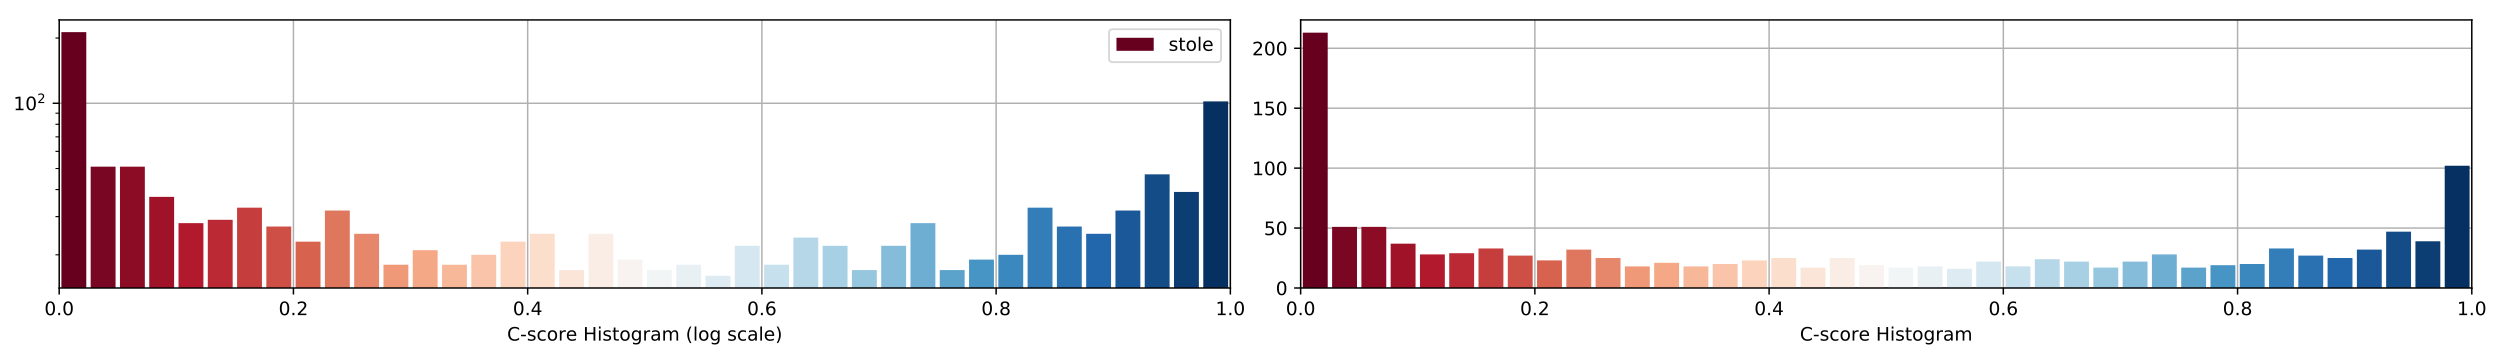 <?xml version="1.0" encoding="utf-8" standalone="no"?>
<!DOCTYPE svg PUBLIC "-//W3C//DTD SVG 1.1//EN"
  "http://www.w3.org/Graphics/SVG/1.1/DTD/svg11.dtd">
<!-- Created with matplotlib (https://matplotlib.org/) -->
<svg height="192.256pt" version="1.1" viewBox="0 0 1342.952 192.256" width="1342.952pt" xmlns="http://www.w3.org/2000/svg" xmlns:xlink="http://www.w3.org/1999/xlink">
 <defs>
  <style type="text/css">
*{stroke-linecap:butt;stroke-linejoin:round;}
  </style>
 </defs>
 <g id="figure_1">
  <g id="patch_1">
   <path d="M 0 192.256 
L 1342.952 192.256 
L 1342.952 0 
L 0 0 
z
" style="fill:#ffffff;"/>
  </g>
  <g id="axes_1">
   <g id="patch_2">
    <path d="M 31.8 154.7 
L 660.926 154.7 
L 660.926 10.7 
L 31.8 10.7 
z
" style="fill:#ffffff;"/>
   </g>
   <g id="matplotlib.axis_1">
    <g id="xtick_1">
     <g id="line2d_1">
      <path clip-path="url(#pb01a24daec)" d="M 31.8 154.7 
L 31.8 10.7 
" style="fill:none;stroke:#b0b0b0;stroke-linecap:square;stroke-width:0.8;"/>
     </g>
     <g id="line2d_2">
      <defs>
       <path d="M 0 0 
L 0 3.5 
" id="m6ee71594c4" style="stroke:#000000;stroke-width:0.8;"/>
      </defs>
      <g>
       <use style="stroke:#000000;stroke-width:0.8;" x="31.8" xlink:href="#m6ee71594c4" y="154.7"/>
      </g>
     </g>
     <g id="text_1">
      <!-- 0.0 -->
      <defs>
       <path d="M 31.781 66.406 
Q 24.172 66.406 20.328 58.906 
Q 16.5 51.422 16.5 36.375 
Q 16.5 21.391 20.328 13.891 
Q 24.172 6.391 31.781 6.391 
Q 39.453 6.391 43.281 13.891 
Q 47.125 21.391 47.125 36.375 
Q 47.125 51.422 43.281 58.906 
Q 39.453 66.406 31.781 66.406 
z
M 31.781 74.219 
Q 44.047 74.219 50.516 64.516 
Q 56.984 54.828 56.984 36.375 
Q 56.984 17.969 50.516 8.266 
Q 44.047 -1.422 31.781 -1.422 
Q 19.531 -1.422 13.062 8.266 
Q 6.594 17.969 6.594 36.375 
Q 6.594 54.828 13.062 64.516 
Q 19.531 74.219 31.781 74.219 
z
" id="DejaVuSans-48"/>
       <path d="M 10.688 12.406 
L 21 12.406 
L 21 0 
L 10.688 0 
z
" id="DejaVuSans-46"/>
      </defs>
      <g transform="translate(23.848 169.298)scale(0.1 -0.1)">
       <use xlink:href="#DejaVuSans-48"/>
       <use x="63.623" xlink:href="#DejaVuSans-46"/>
       <use x="95.41" xlink:href="#DejaVuSans-48"/>
      </g>
     </g>
    </g>
    <g id="xtick_2">
     <g id="line2d_3">
      <path clip-path="url(#pb01a24daec)" d="M 157.625 154.7 
L 157.625 10.7 
" style="fill:none;stroke:#b0b0b0;stroke-linecap:square;stroke-width:0.8;"/>
     </g>
     <g id="line2d_4">
      <g>
       <use style="stroke:#000000;stroke-width:0.8;" x="157.625" xlink:href="#m6ee71594c4" y="154.7"/>
      </g>
     </g>
     <g id="text_2">
      <!-- 0.2 -->
      <defs>
       <path d="M 19.188 8.297 
L 53.609 8.297 
L 53.609 0 
L 7.328 0 
L 7.328 8.297 
Q 12.938 14.109 22.625 23.891 
Q 32.328 33.688 34.812 36.531 
Q 39.547 41.844 41.422 45.531 
Q 43.312 49.219 43.312 52.781 
Q 43.312 58.594 39.234 62.25 
Q 35.156 65.922 28.609 65.922 
Q 23.969 65.922 18.812 64.312 
Q 13.672 62.703 7.812 59.422 
L 7.812 69.391 
Q 13.766 71.781 18.938 73 
Q 24.125 74.219 28.422 74.219 
Q 39.75 74.219 46.484 68.547 
Q 53.219 62.891 53.219 53.422 
Q 53.219 48.922 51.531 44.891 
Q 49.859 40.875 45.406 35.406 
Q 44.188 33.984 37.641 27.219 
Q 31.109 20.453 19.188 8.297 
z
" id="DejaVuSans-50"/>
      </defs>
      <g transform="translate(149.674 169.298)scale(0.1 -0.1)">
       <use xlink:href="#DejaVuSans-48"/>
       <use x="63.623" xlink:href="#DejaVuSans-46"/>
       <use x="95.41" xlink:href="#DejaVuSans-50"/>
      </g>
     </g>
    </g>
    <g id="xtick_3">
     <g id="line2d_5">
      <path clip-path="url(#pb01a24daec)" d="M 283.45 154.7 
L 283.45 10.7 
" style="fill:none;stroke:#b0b0b0;stroke-linecap:square;stroke-width:0.8;"/>
     </g>
     <g id="line2d_6">
      <g>
       <use style="stroke:#000000;stroke-width:0.8;" x="283.45" xlink:href="#m6ee71594c4" y="154.7"/>
      </g>
     </g>
     <g id="text_3">
      <!-- 0.4 -->
      <defs>
       <path d="M 37.797 64.312 
L 12.891 25.391 
L 37.797 25.391 
z
M 35.203 72.906 
L 47.609 72.906 
L 47.609 25.391 
L 58.016 25.391 
L 58.016 17.188 
L 47.609 17.188 
L 47.609 0 
L 37.797 0 
L 37.797 17.188 
L 4.891 17.188 
L 4.891 26.703 
z
" id="DejaVuSans-52"/>
      </defs>
      <g transform="translate(275.499 169.298)scale(0.1 -0.1)">
       <use xlink:href="#DejaVuSans-48"/>
       <use x="63.623" xlink:href="#DejaVuSans-46"/>
       <use x="95.41" xlink:href="#DejaVuSans-52"/>
      </g>
     </g>
    </g>
    <g id="xtick_4">
     <g id="line2d_7">
      <path clip-path="url(#pb01a24daec)" d="M 409.276 154.7 
L 409.276 10.7 
" style="fill:none;stroke:#b0b0b0;stroke-linecap:square;stroke-width:0.8;"/>
     </g>
     <g id="line2d_8">
      <g>
       <use style="stroke:#000000;stroke-width:0.8;" x="409.276" xlink:href="#m6ee71594c4" y="154.7"/>
      </g>
     </g>
     <g id="text_4">
      <!-- 0.6 -->
      <defs>
       <path d="M 33.016 40.375 
Q 26.375 40.375 22.484 35.828 
Q 18.609 31.297 18.609 23.391 
Q 18.609 15.531 22.484 10.953 
Q 26.375 6.391 33.016 6.391 
Q 39.656 6.391 43.531 10.953 
Q 47.406 15.531 47.406 23.391 
Q 47.406 31.297 43.531 35.828 
Q 39.656 40.375 33.016 40.375 
z
M 52.594 71.297 
L 52.594 62.312 
Q 48.875 64.062 45.094 64.984 
Q 41.312 65.922 37.594 65.922 
Q 27.828 65.922 22.672 59.328 
Q 17.531 52.734 16.797 39.406 
Q 19.672 43.656 24.016 45.922 
Q 28.375 48.188 33.594 48.188 
Q 44.578 48.188 50.953 41.516 
Q 57.328 34.859 57.328 23.391 
Q 57.328 12.156 50.688 5.359 
Q 44.047 -1.422 33.016 -1.422 
Q 20.359 -1.422 13.672 8.266 
Q 6.984 17.969 6.984 36.375 
Q 6.984 53.656 15.188 63.938 
Q 23.391 74.219 37.203 74.219 
Q 40.922 74.219 44.703 73.484 
Q 48.484 72.75 52.594 71.297 
z
" id="DejaVuSans-54"/>
      </defs>
      <g transform="translate(401.324 169.298)scale(0.1 -0.1)">
       <use xlink:href="#DejaVuSans-48"/>
       <use x="63.623" xlink:href="#DejaVuSans-46"/>
       <use x="95.41" xlink:href="#DejaVuSans-54"/>
      </g>
     </g>
    </g>
    <g id="xtick_5">
     <g id="line2d_9">
      <path clip-path="url(#pb01a24daec)" d="M 535.101 154.7 
L 535.101 10.7 
" style="fill:none;stroke:#b0b0b0;stroke-linecap:square;stroke-width:0.8;"/>
     </g>
     <g id="line2d_10">
      <g>
       <use style="stroke:#000000;stroke-width:0.8;" x="535.101" xlink:href="#m6ee71594c4" y="154.7"/>
      </g>
     </g>
     <g id="text_5">
      <!-- 0.8 -->
      <defs>
       <path d="M 31.781 34.625 
Q 24.75 34.625 20.719 30.859 
Q 16.703 27.094 16.703 20.516 
Q 16.703 13.922 20.719 10.156 
Q 24.75 6.391 31.781 6.391 
Q 38.812 6.391 42.859 10.172 
Q 46.922 13.969 46.922 20.516 
Q 46.922 27.094 42.891 30.859 
Q 38.875 34.625 31.781 34.625 
z
M 21.922 38.812 
Q 15.578 40.375 12.031 44.719 
Q 8.5 49.078 8.5 55.328 
Q 8.5 64.062 14.719 69.141 
Q 20.953 74.219 31.781 74.219 
Q 42.672 74.219 48.875 69.141 
Q 55.078 64.062 55.078 55.328 
Q 55.078 49.078 51.531 44.719 
Q 48 40.375 41.703 38.812 
Q 48.828 37.156 52.797 32.312 
Q 56.781 27.484 56.781 20.516 
Q 56.781 9.906 50.312 4.234 
Q 43.844 -1.422 31.781 -1.422 
Q 19.734 -1.422 13.25 4.234 
Q 6.781 9.906 6.781 20.516 
Q 6.781 27.484 10.781 32.312 
Q 14.797 37.156 21.922 38.812 
z
M 18.312 54.391 
Q 18.312 48.734 21.844 45.562 
Q 25.391 42.391 31.781 42.391 
Q 38.141 42.391 41.719 45.562 
Q 45.312 48.734 45.312 54.391 
Q 45.312 60.062 41.719 63.234 
Q 38.141 66.406 31.781 66.406 
Q 25.391 66.406 21.844 63.234 
Q 18.312 60.062 18.312 54.391 
z
" id="DejaVuSans-56"/>
      </defs>
      <g transform="translate(527.149 169.298)scale(0.1 -0.1)">
       <use xlink:href="#DejaVuSans-48"/>
       <use x="63.623" xlink:href="#DejaVuSans-46"/>
       <use x="95.41" xlink:href="#DejaVuSans-56"/>
      </g>
     </g>
    </g>
    <g id="xtick_6">
     <g id="line2d_11">
      <path clip-path="url(#pb01a24daec)" d="M 660.926 154.7 
L 660.926 10.7 
" style="fill:none;stroke:#b0b0b0;stroke-linecap:square;stroke-width:0.8;"/>
     </g>
     <g id="line2d_12">
      <g>
       <use style="stroke:#000000;stroke-width:0.8;" x="660.926" xlink:href="#m6ee71594c4" y="154.7"/>
      </g>
     </g>
     <g id="text_6">
      <!-- 1.0 -->
      <defs>
       <path d="M 12.406 8.297 
L 28.516 8.297 
L 28.516 63.922 
L 10.984 60.406 
L 10.984 69.391 
L 28.422 72.906 
L 38.281 72.906 
L 38.281 8.297 
L 54.391 8.297 
L 54.391 0 
L 12.406 0 
z
" id="DejaVuSans-49"/>
      </defs>
      <g transform="translate(652.975 169.298)scale(0.1 -0.1)">
       <use xlink:href="#DejaVuSans-49"/>
       <use x="63.623" xlink:href="#DejaVuSans-46"/>
       <use x="95.41" xlink:href="#DejaVuSans-48"/>
      </g>
     </g>
    </g>
    <g id="text_7">
     <!-- C-score Histogram (log scale) -->
     <defs>
      <path d="M 64.406 67.281 
L 64.406 56.891 
Q 59.422 61.531 53.781 63.812 
Q 48.141 66.109 41.797 66.109 
Q 29.297 66.109 22.656 58.469 
Q 16.016 50.828 16.016 36.375 
Q 16.016 21.969 22.656 14.328 
Q 29.297 6.688 41.797 6.688 
Q 48.141 6.688 53.781 8.984 
Q 59.422 11.281 64.406 15.922 
L 64.406 5.609 
Q 59.234 2.094 53.438 0.328 
Q 47.656 -1.422 41.219 -1.422 
Q 24.656 -1.422 15.125 8.703 
Q 5.609 18.844 5.609 36.375 
Q 5.609 53.953 15.125 64.078 
Q 24.656 74.219 41.219 74.219 
Q 47.75 74.219 53.531 72.484 
Q 59.328 70.75 64.406 67.281 
z
" id="DejaVuSans-67"/>
      <path d="M 4.891 31.391 
L 31.203 31.391 
L 31.203 23.391 
L 4.891 23.391 
z
" id="DejaVuSans-45"/>
      <path d="M 44.281 53.078 
L 44.281 44.578 
Q 40.484 46.531 36.375 47.5 
Q 32.281 48.484 27.875 48.484 
Q 21.188 48.484 17.844 46.438 
Q 14.5 44.391 14.5 40.281 
Q 14.5 37.156 16.891 35.375 
Q 19.281 33.594 26.516 31.984 
L 29.594 31.297 
Q 39.156 29.25 43.188 25.516 
Q 47.219 21.781 47.219 15.094 
Q 47.219 7.469 41.188 3.016 
Q 35.156 -1.422 24.609 -1.422 
Q 20.219 -1.422 15.453 -0.562 
Q 10.688 0.297 5.422 2 
L 5.422 11.281 
Q 10.406 8.688 15.234 7.391 
Q 20.062 6.109 24.812 6.109 
Q 31.156 6.109 34.562 8.281 
Q 37.984 10.453 37.984 14.406 
Q 37.984 18.062 35.516 20.016 
Q 33.062 21.969 24.703 23.781 
L 21.578 24.516 
Q 13.234 26.266 9.516 29.906 
Q 5.812 33.547 5.812 39.891 
Q 5.812 47.609 11.281 51.797 
Q 16.75 56 26.812 56 
Q 31.781 56 36.172 55.266 
Q 40.578 54.547 44.281 53.078 
z
" id="DejaVuSans-115"/>
      <path d="M 48.781 52.594 
L 48.781 44.188 
Q 44.969 46.297 41.141 47.344 
Q 37.312 48.391 33.406 48.391 
Q 24.656 48.391 19.812 42.844 
Q 14.984 37.312 14.984 27.297 
Q 14.984 17.281 19.812 11.734 
Q 24.656 6.203 33.406 6.203 
Q 37.312 6.203 41.141 7.25 
Q 44.969 8.297 48.781 10.406 
L 48.781 2.094 
Q 45.016 0.344 40.984 -0.531 
Q 36.969 -1.422 32.422 -1.422 
Q 20.062 -1.422 12.781 6.344 
Q 5.516 14.109 5.516 27.297 
Q 5.516 40.672 12.859 48.328 
Q 20.219 56 33.016 56 
Q 37.156 56 41.109 55.141 
Q 45.062 54.297 48.781 52.594 
z
" id="DejaVuSans-99"/>
      <path d="M 30.609 48.391 
Q 23.391 48.391 19.188 42.75 
Q 14.984 37.109 14.984 27.297 
Q 14.984 17.484 19.156 11.844 
Q 23.344 6.203 30.609 6.203 
Q 37.797 6.203 41.984 11.859 
Q 46.188 17.531 46.188 27.297 
Q 46.188 37.016 41.984 42.703 
Q 37.797 48.391 30.609 48.391 
z
M 30.609 56 
Q 42.328 56 49.016 48.375 
Q 55.719 40.766 55.719 27.297 
Q 55.719 13.875 49.016 6.219 
Q 42.328 -1.422 30.609 -1.422 
Q 18.844 -1.422 12.172 6.219 
Q 5.516 13.875 5.516 27.297 
Q 5.516 40.766 12.172 48.375 
Q 18.844 56 30.609 56 
z
" id="DejaVuSans-111"/>
      <path d="M 41.109 46.297 
Q 39.594 47.172 37.812 47.578 
Q 36.031 48 33.891 48 
Q 26.266 48 22.188 43.047 
Q 18.109 38.094 18.109 28.812 
L 18.109 0 
L 9.078 0 
L 9.078 54.688 
L 18.109 54.688 
L 18.109 46.188 
Q 20.953 51.172 25.484 53.578 
Q 30.031 56 36.531 56 
Q 37.453 56 38.578 55.875 
Q 39.703 55.766 41.062 55.516 
z
" id="DejaVuSans-114"/>
      <path d="M 56.203 29.594 
L 56.203 25.203 
L 14.891 25.203 
Q 15.484 15.922 20.484 11.062 
Q 25.484 6.203 34.422 6.203 
Q 39.594 6.203 44.453 7.469 
Q 49.312 8.734 54.109 11.281 
L 54.109 2.781 
Q 49.266 0.734 44.188 -0.344 
Q 39.109 -1.422 33.891 -1.422 
Q 20.797 -1.422 13.156 6.188 
Q 5.516 13.812 5.516 26.812 
Q 5.516 40.234 12.766 48.109 
Q 20.016 56 32.328 56 
Q 43.359 56 49.781 48.891 
Q 56.203 41.797 56.203 29.594 
z
M 47.219 32.234 
Q 47.125 39.594 43.094 43.984 
Q 39.062 48.391 32.422 48.391 
Q 24.906 48.391 20.391 44.141 
Q 15.875 39.891 15.188 32.172 
z
" id="DejaVuSans-101"/>
      <path id="DejaVuSans-32"/>
      <path d="M 9.812 72.906 
L 19.672 72.906 
L 19.672 43.016 
L 55.516 43.016 
L 55.516 72.906 
L 65.375 72.906 
L 65.375 0 
L 55.516 0 
L 55.516 34.719 
L 19.672 34.719 
L 19.672 0 
L 9.812 0 
z
" id="DejaVuSans-72"/>
      <path d="M 9.422 54.688 
L 18.406 54.688 
L 18.406 0 
L 9.422 0 
z
M 9.422 75.984 
L 18.406 75.984 
L 18.406 64.594 
L 9.422 64.594 
z
" id="DejaVuSans-105"/>
      <path d="M 18.312 70.219 
L 18.312 54.688 
L 36.812 54.688 
L 36.812 47.703 
L 18.312 47.703 
L 18.312 18.016 
Q 18.312 11.328 20.141 9.422 
Q 21.969 7.516 27.594 7.516 
L 36.812 7.516 
L 36.812 0 
L 27.594 0 
Q 17.188 0 13.234 3.875 
Q 9.281 7.766 9.281 18.016 
L 9.281 47.703 
L 2.688 47.703 
L 2.688 54.688 
L 9.281 54.688 
L 9.281 70.219 
z
" id="DejaVuSans-116"/>
      <path d="M 45.406 27.984 
Q 45.406 37.75 41.375 43.109 
Q 37.359 48.484 30.078 48.484 
Q 22.859 48.484 18.828 43.109 
Q 14.797 37.75 14.797 27.984 
Q 14.797 18.266 18.828 12.891 
Q 22.859 7.516 30.078 7.516 
Q 37.359 7.516 41.375 12.891 
Q 45.406 18.266 45.406 27.984 
z
M 54.391 6.781 
Q 54.391 -7.172 48.188 -13.984 
Q 42 -20.797 29.203 -20.797 
Q 24.469 -20.797 20.266 -20.094 
Q 16.062 -19.391 12.109 -17.922 
L 12.109 -9.188 
Q 16.062 -11.328 19.922 -12.344 
Q 23.781 -13.375 27.781 -13.375 
Q 36.625 -13.375 41.016 -8.766 
Q 45.406 -4.156 45.406 5.172 
L 45.406 9.625 
Q 42.625 4.781 38.281 2.391 
Q 33.938 0 27.875 0 
Q 17.828 0 11.672 7.656 
Q 5.516 15.328 5.516 27.984 
Q 5.516 40.672 11.672 48.328 
Q 17.828 56 27.875 56 
Q 33.938 56 38.281 53.609 
Q 42.625 51.219 45.406 46.391 
L 45.406 54.688 
L 54.391 54.688 
z
" id="DejaVuSans-103"/>
      <path d="M 34.281 27.484 
Q 23.391 27.484 19.188 25 
Q 14.984 22.516 14.984 16.5 
Q 14.984 11.719 18.141 8.906 
Q 21.297 6.109 26.703 6.109 
Q 34.188 6.109 38.703 11.406 
Q 43.219 16.703 43.219 25.484 
L 43.219 27.484 
z
M 52.203 31.203 
L 52.203 0 
L 43.219 0 
L 43.219 8.297 
Q 40.141 3.328 35.547 0.953 
Q 30.953 -1.422 24.312 -1.422 
Q 15.922 -1.422 10.953 3.297 
Q 6 8.016 6 15.922 
Q 6 25.141 12.172 29.828 
Q 18.359 34.516 30.609 34.516 
L 43.219 34.516 
L 43.219 35.406 
Q 43.219 41.609 39.141 45 
Q 35.062 48.391 27.688 48.391 
Q 23 48.391 18.547 47.266 
Q 14.109 46.141 10.016 43.891 
L 10.016 52.203 
Q 14.938 54.109 19.578 55.047 
Q 24.219 56 28.609 56 
Q 40.484 56 46.344 49.844 
Q 52.203 43.703 52.203 31.203 
z
" id="DejaVuSans-97"/>
      <path d="M 52 44.188 
Q 55.375 50.25 60.062 53.125 
Q 64.75 56 71.094 56 
Q 79.641 56 84.281 50.016 
Q 88.922 44.047 88.922 33.016 
L 88.922 0 
L 79.891 0 
L 79.891 32.719 
Q 79.891 40.578 77.094 44.375 
Q 74.312 48.188 68.609 48.188 
Q 61.625 48.188 57.562 43.547 
Q 53.516 38.922 53.516 30.906 
L 53.516 0 
L 44.484 0 
L 44.484 32.719 
Q 44.484 40.625 41.703 44.406 
Q 38.922 48.188 33.109 48.188 
Q 26.219 48.188 22.156 43.531 
Q 18.109 38.875 18.109 30.906 
L 18.109 0 
L 9.078 0 
L 9.078 54.688 
L 18.109 54.688 
L 18.109 46.188 
Q 21.188 51.219 25.484 53.609 
Q 29.781 56 35.688 56 
Q 41.656 56 45.828 52.969 
Q 50 49.953 52 44.188 
z
" id="DejaVuSans-109"/>
      <path d="M 31 75.875 
Q 24.469 64.656 21.281 53.656 
Q 18.109 42.672 18.109 31.391 
Q 18.109 20.125 21.312 9.062 
Q 24.516 -2 31 -13.188 
L 23.188 -13.188 
Q 15.875 -1.703 12.234 9.375 
Q 8.594 20.453 8.594 31.391 
Q 8.594 42.281 12.203 53.312 
Q 15.828 64.359 23.188 75.875 
z
" id="DejaVuSans-40"/>
      <path d="M 9.422 75.984 
L 18.406 75.984 
L 18.406 0 
L 9.422 0 
z
" id="DejaVuSans-108"/>
      <path d="M 8.016 75.875 
L 15.828 75.875 
Q 23.141 64.359 26.781 53.312 
Q 30.422 42.281 30.422 31.391 
Q 30.422 20.453 26.781 9.375 
Q 23.141 -1.703 15.828 -13.188 
L 8.016 -13.188 
Q 14.5 -2 17.703 9.062 
Q 20.906 20.125 20.906 31.391 
Q 20.906 42.672 17.703 53.656 
Q 14.5 64.656 8.016 75.875 
z
" id="DejaVuSans-41"/>
     </defs>
     <g transform="translate(272.412 182.977)scale(0.1 -0.1)">
      <use xlink:href="#DejaVuSans-67"/>
      <use x="69.824" xlink:href="#DejaVuSans-45"/>
      <use x="105.908" xlink:href="#DejaVuSans-115"/>
      <use x="158.008" xlink:href="#DejaVuSans-99"/>
      <use x="212.988" xlink:href="#DejaVuSans-111"/>
      <use x="274.17" xlink:href="#DejaVuSans-114"/>
      <use x="315.252" xlink:href="#DejaVuSans-101"/>
      <use x="376.775" xlink:href="#DejaVuSans-32"/>
      <use x="408.562" xlink:href="#DejaVuSans-72"/>
      <use x="483.758" xlink:href="#DejaVuSans-105"/>
      <use x="511.541" xlink:href="#DejaVuSans-115"/>
      <use x="563.641" xlink:href="#DejaVuSans-116"/>
      <use x="602.85" xlink:href="#DejaVuSans-111"/>
      <use x="664.031" xlink:href="#DejaVuSans-103"/>
      <use x="727.508" xlink:href="#DejaVuSans-114"/>
      <use x="768.621" xlink:href="#DejaVuSans-97"/>
      <use x="829.9" xlink:href="#DejaVuSans-109"/>
      <use x="927.312" xlink:href="#DejaVuSans-32"/>
      <use x="959.1" xlink:href="#DejaVuSans-40"/>
      <use x="998.113" xlink:href="#DejaVuSans-108"/>
      <use x="1025.896" xlink:href="#DejaVuSans-111"/>
      <use x="1087.078" xlink:href="#DejaVuSans-103"/>
      <use x="1150.555" xlink:href="#DejaVuSans-32"/>
      <use x="1182.342" xlink:href="#DejaVuSans-115"/>
      <use x="1234.441" xlink:href="#DejaVuSans-99"/>
      <use x="1289.422" xlink:href="#DejaVuSans-97"/>
      <use x="1350.701" xlink:href="#DejaVuSans-108"/>
      <use x="1378.484" xlink:href="#DejaVuSans-101"/>
      <use x="1440.008" xlink:href="#DejaVuSans-41"/>
     </g>
    </g>
   </g>
   <g id="matplotlib.axis_2">
    <g id="ytick_1">
     <g id="line2d_13">
      <path clip-path="url(#pb01a24daec)" d="M 31.8 55.482 
L 660.926 55.482 
" style="fill:none;stroke:#b0b0b0;stroke-linecap:square;stroke-width:0.8;"/>
     </g>
     <g id="line2d_14">
      <defs>
       <path d="M 0 0 
L -3.5 0 
" id="m532b43fe12" style="stroke:#000000;stroke-width:0.8;"/>
      </defs>
      <g>
       <use style="stroke:#000000;stroke-width:0.8;" x="31.8" xlink:href="#m532b43fe12" y="55.482"/>
      </g>
     </g>
     <g id="text_8">
      <!-- $\mathdefault{10^{2}}$ -->
      <g transform="translate(7.2 59.281)scale(0.1 -0.1)">
       <use transform="translate(0 0.766)" xlink:href="#DejaVuSans-49"/>
       <use transform="translate(63.623 0.766)" xlink:href="#DejaVuSans-48"/>
       <use transform="translate(128.203 39.047)scale(0.7)" xlink:href="#DejaVuSans-50"/>
      </g>
     </g>
    </g>
    <g id="ytick_2">
     <g id="line2d_15">
      <defs>
       <path d="M 0 0 
L -2 0 
" id="me22c5aba91" style="stroke:#000000;stroke-width:0.6;"/>
      </defs>
      <g>
       <use style="stroke:#000000;stroke-width:0.6;" x="31.8" xlink:href="#me22c5aba91" y="136.87"/>
      </g>
     </g>
    </g>
    <g id="ytick_3">
     <g id="line2d_16">
      <g>
       <use style="stroke:#000000;stroke-width:0.6;" x="31.8" xlink:href="#me22c5aba91" y="116.366"/>
      </g>
     </g>
    </g>
    <g id="ytick_4">
     <g id="line2d_17">
      <g>
       <use style="stroke:#000000;stroke-width:0.6;" x="31.8" xlink:href="#me22c5aba91" y="101.818"/>
      </g>
     </g>
    </g>
    <g id="ytick_5">
     <g id="line2d_18">
      <g>
       <use style="stroke:#000000;stroke-width:0.6;" x="31.8" xlink:href="#me22c5aba91" y="90.534"/>
      </g>
     </g>
    </g>
    <g id="ytick_6">
     <g id="line2d_19">
      <g>
       <use style="stroke:#000000;stroke-width:0.6;" x="31.8" xlink:href="#me22c5aba91" y="81.314"/>
      </g>
     </g>
    </g>
    <g id="ytick_7">
     <g id="line2d_20">
      <g>
       <use style="stroke:#000000;stroke-width:0.6;" x="31.8" xlink:href="#me22c5aba91" y="73.519"/>
      </g>
     </g>
    </g>
    <g id="ytick_8">
     <g id="line2d_21">
      <g>
       <use style="stroke:#000000;stroke-width:0.6;" x="31.8" xlink:href="#me22c5aba91" y="66.766"/>
      </g>
     </g>
    </g>
    <g id="ytick_9">
     <g id="line2d_22">
      <g>
       <use style="stroke:#000000;stroke-width:0.6;" x="31.8" xlink:href="#me22c5aba91" y="60.81"/>
      </g>
     </g>
    </g>
    <g id="ytick_10">
     <g id="line2d_23">
      <g>
       <use style="stroke:#000000;stroke-width:0.6;" x="31.8" xlink:href="#me22c5aba91" y="20.43"/>
      </g>
     </g>
    </g>
   </g>
   <g id="patch_3">
    <path clip-path="url(#pb01a24daec)" d="M 32.98 116728.63 
L 46.349 116728.63 
L 46.349 17.245 
L 32.98 17.245 
z
" style="fill:#67001f;"/>
   </g>
   <g id="patch_4">
    <path clip-path="url(#pb01a24daec)" d="M 48.708 116728.63 
L 62.077 116728.63 
L 62.077 89.533 
L 48.708 89.533 
z
" style="fill:#790622;"/>
   </g>
   <g id="patch_5">
    <path clip-path="url(#pb01a24daec)" d="M 64.436 116728.63 
L 77.805 116728.63 
L 77.805 89.533 
L 64.436 89.533 
z
" style="fill:#8d0c25;"/>
   </g>
   <g id="patch_6">
    <path clip-path="url(#pb01a24daec)" d="M 80.164 116728.63 
L 93.533 116728.63 
L 93.533 105.761 
L 80.164 105.761 
z
" style="fill:#9f1228;"/>
   </g>
   <g id="patch_7">
    <path clip-path="url(#pb01a24daec)" d="M 95.892 116728.63 
L 109.261 116728.63 
L 109.261 119.855 
L 95.892 119.855 
z
" style="fill:#b3192c;"/>
   </g>
   <g id="patch_8">
    <path clip-path="url(#pb01a24daec)" d="M 111.62 116728.63 
L 124.989 116728.63 
L 124.989 118.081 
L 111.62 118.081 
z
" style="fill:#bb2a34;"/>
   </g>
   <g id="patch_9">
    <path clip-path="url(#pb01a24daec)" d="M 127.349 116728.63 
L 140.717 116728.63 
L 140.717 111.546 
L 127.349 111.546 
z
" style="fill:#c53e3d;"/>
   </g>
   <g id="patch_10">
    <path clip-path="url(#pb01a24daec)" d="M 143.077 116728.63 
L 156.446 116728.63 
L 156.446 121.694 
L 143.077 121.694 
z
" style="fill:#ce4f45;"/>
   </g>
   <g id="patch_11">
    <path clip-path="url(#pb01a24daec)" d="M 158.805 116728.63 
L 172.174 116728.63 
L 172.174 129.803 
L 158.805 129.803 
z
" style="fill:#d7634f;"/>
   </g>
   <g id="patch_12">
    <path clip-path="url(#pb01a24daec)" d="M 174.533 116728.63 
L 187.902 116728.63 
L 187.902 113.103 
L 174.533 113.103 
z
" style="fill:#df765e;"/>
   </g>
   <g id="patch_13">
    <path clip-path="url(#pb01a24daec)" d="M 190.261 116728.63 
L 203.63 116728.63 
L 203.63 125.586 
L 190.261 125.586 
z
" style="fill:#e6866a;"/>
   </g>
   <g id="patch_14">
    <path clip-path="url(#pb01a24daec)" d="M 205.989 116728.63 
L 219.358 116728.63 
L 219.358 142.198 
L 205.989 142.198 
z
" style="fill:#ef9979;"/>
   </g>
   <g id="patch_15">
    <path clip-path="url(#pb01a24daec)" d="M 221.717 116728.63 
L 235.086 116728.63 
L 235.086 134.403 
L 221.717 134.403 
z
" style="fill:#f5a886;"/>
   </g>
   <g id="patch_16">
    <path clip-path="url(#pb01a24daec)" d="M 237.446 116728.63 
L 250.815 116728.63 
L 250.815 142.198 
L 237.446 142.198 
z
" style="fill:#f7b799;"/>
   </g>
   <g id="patch_17">
    <path clip-path="url(#pb01a24daec)" d="M 253.174 116728.63 
L 266.543 116728.63 
L 266.543 136.87 
L 253.174 136.87 
z
" style="fill:#f9c4a9;"/>
   </g>
   <g id="patch_18">
    <path clip-path="url(#pb01a24daec)" d="M 268.902 116728.63 
L 282.271 116728.63 
L 282.271 129.803 
L 268.902 129.803 
z
" style="fill:#fcd3bc;"/>
   </g>
   <g id="patch_19">
    <path clip-path="url(#pb01a24daec)" d="M 284.63 116728.63 
L 297.999 116728.63 
L 297.999 125.586 
L 284.63 125.586 
z
" style="fill:#fcdecd;"/>
   </g>
   <g id="patch_20">
    <path clip-path="url(#pb01a24daec)" d="M 300.358 116728.63 
L 313.727 116728.63 
L 313.727 145.089 
L 300.358 145.089 
z
" style="fill:#fbe5d8;"/>
   </g>
   <g id="patch_21">
    <path clip-path="url(#pb01a24daec)" d="M 316.086 116728.63 
L 329.455 116728.63 
L 329.455 125.586 
L 316.086 125.586 
z
" style="fill:#f9ede5;"/>
   </g>
   <g id="patch_22">
    <path clip-path="url(#pb01a24daec)" d="M 331.815 116728.63 
L 345.183 116728.63 
L 345.183 139.464 
L 331.815 139.464 
z
" style="fill:#f8f3f0;"/>
   </g>
   <g id="patch_23">
    <path clip-path="url(#pb01a24daec)" d="M 347.543 116728.63 
L 360.912 116728.63 
L 360.912 145.089 
L 347.543 145.089 
z
" style="fill:#f2f5f6;"/>
   </g>
   <g id="patch_24">
    <path clip-path="url(#pb01a24daec)" d="M 363.271 116728.63 
L 376.64 116728.63 
L 376.64 142.198 
L 363.271 142.198 
z
" style="fill:#e9f0f4;"/>
   </g>
   <g id="patch_25">
    <path clip-path="url(#pb01a24daec)" d="M 378.999 116728.63 
L 392.368 116728.63 
L 392.368 148.155 
L 378.999 148.155 
z
" style="fill:#deebf2;"/>
   </g>
   <g id="patch_26">
    <path clip-path="url(#pb01a24daec)" d="M 394.727 116728.63 
L 408.096 116728.63 
L 408.096 132.051 
L 394.727 132.051 
z
" style="fill:#d5e7f1;"/>
   </g>
   <g id="patch_27">
    <path clip-path="url(#pb01a24daec)" d="M 410.455 116728.63 
L 423.824 116728.63 
L 423.824 142.198 
L 410.455 142.198 
z
" style="fill:#c7e0ed;"/>
   </g>
   <g id="patch_28">
    <path clip-path="url(#pb01a24daec)" d="M 426.183 116728.63 
L 439.552 116728.63 
L 439.552 127.65 
L 426.183 127.65 
z
" style="fill:#b6d7e8;"/>
   </g>
   <g id="patch_29">
    <path clip-path="url(#pb01a24daec)" d="M 441.912 116728.63 
L 455.281 116728.63 
L 455.281 132.051 
L 441.912 132.051 
z
" style="fill:#a7d0e4;"/>
   </g>
   <g id="patch_30">
    <path clip-path="url(#pb01a24daec)" d="M 457.64 116728.63 
L 471.009 116728.63 
L 471.009 145.089 
L 457.64 145.089 
z
" style="fill:#96c7df;"/>
   </g>
   <g id="patch_31">
    <path clip-path="url(#pb01a24daec)" d="M 473.368 116728.63 
L 486.737 116728.63 
L 486.737 132.051 
L 473.368 132.051 
z
" style="fill:#84bcd9;"/>
   </g>
   <g id="patch_32">
    <path clip-path="url(#pb01a24daec)" d="M 489.096 116728.63 
L 502.465 116728.63 
L 502.465 119.855 
L 489.096 119.855 
z
" style="fill:#6eaed2;"/>
   </g>
   <g id="patch_33">
    <path clip-path="url(#pb01a24daec)" d="M 504.824 116728.63 
L 518.193 116728.63 
L 518.193 145.089 
L 504.824 145.089 
z
" style="fill:#5ca3cb;"/>
   </g>
   <g id="patch_34">
    <path clip-path="url(#pb01a24daec)" d="M 520.552 116728.63 
L 533.921 116728.63 
L 533.921 139.464 
L 520.552 139.464 
z
" style="fill:#4695c4;"/>
   </g>
   <g id="patch_35">
    <path clip-path="url(#pb01a24daec)" d="M 536.281 116728.63 
L 549.65 116728.63 
L 549.65 136.87 
L 536.281 136.87 
z
" style="fill:#3b88be;"/>
   </g>
   <g id="patch_36">
    <path clip-path="url(#pb01a24daec)" d="M 552.009 116728.63 
L 565.378 116728.63 
L 565.378 111.546 
L 552.009 111.546 
z
" style="fill:#337eb8;"/>
   </g>
   <g id="patch_37">
    <path clip-path="url(#pb01a24daec)" d="M 567.737 116728.63 
L 581.106 116728.63 
L 581.106 121.694 
L 567.737 121.694 
z
" style="fill:#2a71b2;"/>
   </g>
   <g id="patch_38">
    <path clip-path="url(#pb01a24daec)" d="M 583.465 116728.63 
L 596.834 116728.63 
L 596.834 125.586 
L 583.465 125.586 
z
" style="fill:#2267ac;"/>
   </g>
   <g id="patch_39">
    <path clip-path="url(#pb01a24daec)" d="M 599.193 116728.63 
L 612.562 116728.63 
L 612.562 113.103 
L 599.193 113.103 
z
" style="fill:#1a5899;"/>
   </g>
   <g id="patch_40">
    <path clip-path="url(#pb01a24daec)" d="M 614.921 116728.63 
L 628.29 116728.63 
L 628.29 93.663 
L 614.921 93.663 
z
" style="fill:#134c87;"/>
   </g>
   <g id="patch_41">
    <path clip-path="url(#pb01a24daec)" d="M 630.65 116728.63 
L 644.018 116728.63 
L 644.018 103.099 
L 630.65 103.099 
z
" style="fill:#0c3d73;"/>
   </g>
   <g id="patch_42">
    <path clip-path="url(#pb01a24daec)" d="M 646.378 116728.63 
L 659.747 116728.63 
L 659.747 54.481 
L 646.378 54.481 
z
" style="fill:#053061;"/>
   </g>
   <g id="patch_43">
    <path d="M 31.8 154.7 
L 31.8 10.7 
" style="fill:none;stroke:#000000;stroke-linecap:square;stroke-linejoin:miter;stroke-width:0.8;"/>
   </g>
   <g id="patch_44">
    <path d="M 660.926 154.7 
L 660.926 10.7 
" style="fill:none;stroke:#000000;stroke-linecap:square;stroke-linejoin:miter;stroke-width:0.8;"/>
   </g>
   <g id="patch_45">
    <path d="M 31.8 154.7 
L 660.926 154.7 
" style="fill:none;stroke:#000000;stroke-linecap:square;stroke-linejoin:miter;stroke-width:0.8;"/>
   </g>
   <g id="patch_46">
    <path d="M 31.8 10.7 
L 660.926 10.7 
" style="fill:none;stroke:#000000;stroke-linecap:square;stroke-linejoin:miter;stroke-width:0.8;"/>
   </g>
   <g id="legend_1">
    <g id="patch_47">
     <path d="M 597.747 33.378 
L 653.926 33.378 
Q 655.926 33.378 655.926 31.378 
L 655.926 17.7 
Q 655.926 15.7 653.926 15.7 
L 597.747 15.7 
Q 595.747 15.7 595.747 17.7 
L 595.747 31.378 
Q 595.747 33.378 597.747 33.378 
z
" style="fill:#ffffff;opacity:0.8;stroke:#cccccc;stroke-linejoin:miter;"/>
    </g>
    <g id="patch_48">
     <path d="M 599.747 27.298 
L 619.747 27.298 
L 619.747 20.298 
L 599.747 20.298 
z
" style="fill:#67001f;"/>
    </g>
    <g id="text_9">
     <!-- stole -->
     <g transform="translate(627.747 27.298)scale(0.1 -0.1)">
      <use xlink:href="#DejaVuSans-115"/>
      <use x="52.1" xlink:href="#DejaVuSans-116"/>
      <use x="91.309" xlink:href="#DejaVuSans-111"/>
      <use x="152.49" xlink:href="#DejaVuSans-108"/>
      <use x="180.273" xlink:href="#DejaVuSans-101"/>
     </g>
    </g>
   </g>
  </g>
  <g id="axes_2">
   <g id="patch_49">
    <path d="M 698.674 154.7 
L 1327.8 154.7 
L 1327.8 10.7 
L 698.674 10.7 
z
" style="fill:#ffffff;"/>
   </g>
   <g id="matplotlib.axis_3">
    <g id="xtick_7">
     <g id="line2d_24">
      <path clip-path="url(#p57d4a46db3)" d="M 698.674 154.7 
L 698.674 10.7 
" style="fill:none;stroke:#b0b0b0;stroke-linecap:square;stroke-width:0.8;"/>
     </g>
     <g id="line2d_25">
      <g>
       <use style="stroke:#000000;stroke-width:0.8;" x="698.674" xlink:href="#m6ee71594c4" y="154.7"/>
      </g>
     </g>
     <g id="text_10">
      <!-- 0.0 -->
      <g transform="translate(690.722 169.298)scale(0.1 -0.1)">
       <use xlink:href="#DejaVuSans-48"/>
       <use x="63.623" xlink:href="#DejaVuSans-46"/>
       <use x="95.41" xlink:href="#DejaVuSans-48"/>
      </g>
     </g>
    </g>
    <g id="xtick_8">
     <g id="line2d_26">
      <path clip-path="url(#p57d4a46db3)" d="M 824.499 154.7 
L 824.499 10.7 
" style="fill:none;stroke:#b0b0b0;stroke-linecap:square;stroke-width:0.8;"/>
     </g>
     <g id="line2d_27">
      <g>
       <use style="stroke:#000000;stroke-width:0.8;" x="824.499" xlink:href="#m6ee71594c4" y="154.7"/>
      </g>
     </g>
     <g id="text_11">
      <!-- 0.2 -->
      <g transform="translate(816.547 169.298)scale(0.1 -0.1)">
       <use xlink:href="#DejaVuSans-48"/>
       <use x="63.623" xlink:href="#DejaVuSans-46"/>
       <use x="95.41" xlink:href="#DejaVuSans-50"/>
      </g>
     </g>
    </g>
    <g id="xtick_9">
     <g id="line2d_28">
      <path clip-path="url(#p57d4a46db3)" d="M 950.324 154.7 
L 950.324 10.7 
" style="fill:none;stroke:#b0b0b0;stroke-linecap:square;stroke-width:0.8;"/>
     </g>
     <g id="line2d_29">
      <g>
       <use style="stroke:#000000;stroke-width:0.8;" x="950.324" xlink:href="#m6ee71594c4" y="154.7"/>
      </g>
     </g>
     <g id="text_12">
      <!-- 0.4 -->
      <g transform="translate(942.373 169.298)scale(0.1 -0.1)">
       <use xlink:href="#DejaVuSans-48"/>
       <use x="63.623" xlink:href="#DejaVuSans-46"/>
       <use x="95.41" xlink:href="#DejaVuSans-52"/>
      </g>
     </g>
    </g>
    <g id="xtick_10">
     <g id="line2d_30">
      <path clip-path="url(#p57d4a46db3)" d="M 1076.15 154.7 
L 1076.15 10.7 
" style="fill:none;stroke:#b0b0b0;stroke-linecap:square;stroke-width:0.8;"/>
     </g>
     <g id="line2d_31">
      <g>
       <use style="stroke:#000000;stroke-width:0.8;" x="1076.15" xlink:href="#m6ee71594c4" y="154.7"/>
      </g>
     </g>
     <g id="text_13">
      <!-- 0.6 -->
      <g transform="translate(1068.198 169.298)scale(0.1 -0.1)">
       <use xlink:href="#DejaVuSans-48"/>
       <use x="63.623" xlink:href="#DejaVuSans-46"/>
       <use x="95.41" xlink:href="#DejaVuSans-54"/>
      </g>
     </g>
    </g>
    <g id="xtick_11">
     <g id="line2d_32">
      <path clip-path="url(#p57d4a46db3)" d="M 1201.975 154.7 
L 1201.975 10.7 
" style="fill:none;stroke:#b0b0b0;stroke-linecap:square;stroke-width:0.8;"/>
     </g>
     <g id="line2d_33">
      <g>
       <use style="stroke:#000000;stroke-width:0.8;" x="1201.975" xlink:href="#m6ee71594c4" y="154.7"/>
      </g>
     </g>
     <g id="text_14">
      <!-- 0.8 -->
      <g transform="translate(1194.023 169.298)scale(0.1 -0.1)">
       <use xlink:href="#DejaVuSans-48"/>
       <use x="63.623" xlink:href="#DejaVuSans-46"/>
       <use x="95.41" xlink:href="#DejaVuSans-56"/>
      </g>
     </g>
    </g>
    <g id="xtick_12">
     <g id="line2d_34">
      <path clip-path="url(#p57d4a46db3)" d="M 1327.8 154.7 
L 1327.8 10.7 
" style="fill:none;stroke:#b0b0b0;stroke-linecap:square;stroke-width:0.8;"/>
     </g>
     <g id="line2d_35">
      <g>
       <use style="stroke:#000000;stroke-width:0.8;" x="1327.8" xlink:href="#m6ee71594c4" y="154.7"/>
      </g>
     </g>
     <g id="text_15">
      <!-- 1.0 -->
      <g transform="translate(1319.848 169.298)scale(0.1 -0.1)">
       <use xlink:href="#DejaVuSans-49"/>
       <use x="63.623" xlink:href="#DejaVuSans-46"/>
       <use x="95.41" xlink:href="#DejaVuSans-48"/>
      </g>
     </g>
    </g>
    <g id="text_16">
     <!-- C-score Histogram -->
     <g transform="translate(966.871 182.977)scale(0.1 -0.1)">
      <use xlink:href="#DejaVuSans-67"/>
      <use x="69.824" xlink:href="#DejaVuSans-45"/>
      <use x="105.908" xlink:href="#DejaVuSans-115"/>
      <use x="158.008" xlink:href="#DejaVuSans-99"/>
      <use x="212.988" xlink:href="#DejaVuSans-111"/>
      <use x="274.17" xlink:href="#DejaVuSans-114"/>
      <use x="315.252" xlink:href="#DejaVuSans-101"/>
      <use x="376.775" xlink:href="#DejaVuSans-32"/>
      <use x="408.562" xlink:href="#DejaVuSans-72"/>
      <use x="483.758" xlink:href="#DejaVuSans-105"/>
      <use x="511.541" xlink:href="#DejaVuSans-115"/>
      <use x="563.641" xlink:href="#DejaVuSans-116"/>
      <use x="602.85" xlink:href="#DejaVuSans-111"/>
      <use x="664.031" xlink:href="#DejaVuSans-103"/>
      <use x="727.508" xlink:href="#DejaVuSans-114"/>
      <use x="768.621" xlink:href="#DejaVuSans-97"/>
      <use x="829.9" xlink:href="#DejaVuSans-109"/>
     </g>
    </g>
   </g>
   <g id="matplotlib.axis_4">
    <g id="ytick_11">
     <g id="line2d_36">
      <path clip-path="url(#p57d4a46db3)" d="M 698.674 154.7 
L 1327.8 154.7 
" style="fill:none;stroke:#b0b0b0;stroke-linecap:square;stroke-width:0.8;"/>
     </g>
     <g id="line2d_37">
      <g>
       <use style="stroke:#000000;stroke-width:0.8;" x="698.674" xlink:href="#m532b43fe12" y="154.7"/>
      </g>
     </g>
     <g id="text_17">
      <!-- 0 -->
      <g transform="translate(685.311 158.499)scale(0.1 -0.1)">
       <use xlink:href="#DejaVuSans-48"/>
      </g>
     </g>
    </g>
    <g id="ytick_12">
     <g id="line2d_38">
      <path clip-path="url(#p57d4a46db3)" d="M 698.674 122.507 
L 1327.8 122.507 
" style="fill:none;stroke:#b0b0b0;stroke-linecap:square;stroke-width:0.8;"/>
     </g>
     <g id="line2d_39">
      <g>
       <use style="stroke:#000000;stroke-width:0.8;" x="698.674" xlink:href="#m532b43fe12" y="122.507"/>
      </g>
     </g>
     <g id="text_18">
      <!-- 50 -->
      <defs>
       <path d="M 10.797 72.906 
L 49.516 72.906 
L 49.516 64.594 
L 19.828 64.594 
L 19.828 46.734 
Q 21.969 47.469 24.109 47.828 
Q 26.266 48.188 28.422 48.188 
Q 40.625 48.188 47.75 41.5 
Q 54.891 34.812 54.891 23.391 
Q 54.891 11.625 47.562 5.094 
Q 40.234 -1.422 26.906 -1.422 
Q 22.312 -1.422 17.547 -0.641 
Q 12.797 0.141 7.719 1.703 
L 7.719 11.625 
Q 12.109 9.234 16.797 8.062 
Q 21.484 6.891 26.703 6.891 
Q 35.156 6.891 40.078 11.328 
Q 45.016 15.766 45.016 23.391 
Q 45.016 31 40.078 35.438 
Q 35.156 39.891 26.703 39.891 
Q 22.75 39.891 18.812 39.016 
Q 14.891 38.141 10.797 36.281 
z
" id="DejaVuSans-53"/>
      </defs>
      <g transform="translate(678.949 126.306)scale(0.1 -0.1)">
       <use xlink:href="#DejaVuSans-53"/>
       <use x="63.623" xlink:href="#DejaVuSans-48"/>
      </g>
     </g>
    </g>
    <g id="ytick_13">
     <g id="line2d_40">
      <path clip-path="url(#p57d4a46db3)" d="M 698.674 90.314 
L 1327.8 90.314 
" style="fill:none;stroke:#b0b0b0;stroke-linecap:square;stroke-width:0.8;"/>
     </g>
     <g id="line2d_41">
      <g>
       <use style="stroke:#000000;stroke-width:0.8;" x="698.674" xlink:href="#m532b43fe12" y="90.314"/>
      </g>
     </g>
     <g id="text_19">
      <!-- 100 -->
      <g transform="translate(672.586 94.113)scale(0.1 -0.1)">
       <use xlink:href="#DejaVuSans-49"/>
       <use x="63.623" xlink:href="#DejaVuSans-48"/>
       <use x="127.246" xlink:href="#DejaVuSans-48"/>
      </g>
     </g>
    </g>
    <g id="ytick_14">
     <g id="line2d_42">
      <path clip-path="url(#p57d4a46db3)" d="M 698.674 58.121 
L 1327.8 58.121 
" style="fill:none;stroke:#b0b0b0;stroke-linecap:square;stroke-width:0.8;"/>
     </g>
     <g id="line2d_43">
      <g>
       <use style="stroke:#000000;stroke-width:0.8;" x="698.674" xlink:href="#m532b43fe12" y="58.121"/>
      </g>
     </g>
     <g id="text_20">
      <!-- 150 -->
      <g transform="translate(672.586 61.92)scale(0.1 -0.1)">
       <use xlink:href="#DejaVuSans-49"/>
       <use x="63.623" xlink:href="#DejaVuSans-53"/>
       <use x="127.246" xlink:href="#DejaVuSans-48"/>
      </g>
     </g>
    </g>
    <g id="ytick_15">
     <g id="line2d_44">
      <path clip-path="url(#p57d4a46db3)" d="M 698.674 25.927 
L 1327.8 25.927 
" style="fill:none;stroke:#b0b0b0;stroke-linecap:square;stroke-width:0.8;"/>
     </g>
     <g id="line2d_45">
      <g>
       <use style="stroke:#000000;stroke-width:0.8;" x="698.674" xlink:href="#m532b43fe12" y="25.927"/>
      </g>
     </g>
     <g id="text_21">
      <!-- 200 -->
      <g transform="translate(672.586 29.727)scale(0.1 -0.1)">
       <use xlink:href="#DejaVuSans-50"/>
       <use x="63.623" xlink:href="#DejaVuSans-48"/>
       <use x="127.246" xlink:href="#DejaVuSans-48"/>
      </g>
     </g>
    </g>
   </g>
   <g id="patch_50">
    <path clip-path="url(#p57d4a46db3)" d="M 699.853 154.7 
L 713.222 154.7 
L 713.222 17.557 
L 699.853 17.557 
z
" style="fill:#67001f;"/>
   </g>
   <g id="patch_51">
    <path clip-path="url(#p57d4a46db3)" d="M 715.582 154.7 
L 728.95 154.7 
L 728.95 121.863 
L 715.582 121.863 
z
" style="fill:#790622;"/>
   </g>
   <g id="patch_52">
    <path clip-path="url(#p57d4a46db3)" d="M 731.31 154.7 
L 744.679 154.7 
L 744.679 121.863 
L 731.31 121.863 
z
" style="fill:#8d0c25;"/>
   </g>
   <g id="patch_53">
    <path clip-path="url(#p57d4a46db3)" d="M 747.038 154.7 
L 760.407 154.7 
L 760.407 130.877 
L 747.038 130.877 
z
" style="fill:#9f1228;"/>
   </g>
   <g id="patch_54">
    <path clip-path="url(#p57d4a46db3)" d="M 762.766 154.7 
L 776.135 154.7 
L 776.135 136.672 
L 762.766 136.672 
z
" style="fill:#b3192c;"/>
   </g>
   <g id="patch_55">
    <path clip-path="url(#p57d4a46db3)" d="M 778.494 154.7 
L 791.863 154.7 
L 791.863 136.028 
L 778.494 136.028 
z
" style="fill:#bb2a34;"/>
   </g>
   <g id="patch_56">
    <path clip-path="url(#p57d4a46db3)" d="M 794.222 154.7 
L 807.591 154.7 
L 807.591 133.453 
L 794.222 133.453 
z
" style="fill:#c53e3d;"/>
   </g>
   <g id="patch_57">
    <path clip-path="url(#p57d4a46db3)" d="M 809.95 154.7 
L 823.319 154.7 
L 823.319 137.316 
L 809.95 137.316 
z
" style="fill:#ce4f45;"/>
   </g>
   <g id="patch_58">
    <path clip-path="url(#p57d4a46db3)" d="M 825.679 154.7 
L 839.048 154.7 
L 839.048 139.891 
L 825.679 139.891 
z
" style="fill:#d7634f;"/>
   </g>
   <g id="patch_59">
    <path clip-path="url(#p57d4a46db3)" d="M 841.407 154.7 
L 854.776 154.7 
L 854.776 134.096 
L 841.407 134.096 
z
" style="fill:#df765e;"/>
   </g>
   <g id="patch_60">
    <path clip-path="url(#p57d4a46db3)" d="M 857.135 154.7 
L 870.504 154.7 
L 870.504 138.603 
L 857.135 138.603 
z
" style="fill:#e6866a;"/>
   </g>
   <g id="patch_61">
    <path clip-path="url(#p57d4a46db3)" d="M 872.863 154.7 
L 886.232 154.7 
L 886.232 143.11 
L 872.863 143.11 
z
" style="fill:#ef9979;"/>
   </g>
   <g id="patch_62">
    <path clip-path="url(#p57d4a46db3)" d="M 888.591 154.7 
L 901.96 154.7 
L 901.96 141.179 
L 888.591 141.179 
z
" style="fill:#f5a886;"/>
   </g>
   <g id="patch_63">
    <path clip-path="url(#p57d4a46db3)" d="M 904.319 154.7 
L 917.688 154.7 
L 917.688 143.11 
L 904.319 143.11 
z
" style="fill:#f7b799;"/>
   </g>
   <g id="patch_64">
    <path clip-path="url(#p57d4a46db3)" d="M 920.048 154.7 
L 933.417 154.7 
L 933.417 141.823 
L 920.048 141.823 
z
" style="fill:#f9c4a9;"/>
   </g>
   <g id="patch_65">
    <path clip-path="url(#p57d4a46db3)" d="M 935.776 154.7 
L 949.145 154.7 
L 949.145 139.891 
L 935.776 139.891 
z
" style="fill:#fcd3bc;"/>
   </g>
   <g id="patch_66">
    <path clip-path="url(#p57d4a46db3)" d="M 951.504 154.7 
L 964.873 154.7 
L 964.873 138.603 
L 951.504 138.603 
z
" style="fill:#fcdecd;"/>
   </g>
   <g id="patch_67">
    <path clip-path="url(#p57d4a46db3)" d="M 967.232 154.7 
L 980.601 154.7 
L 980.601 143.754 
L 967.232 143.754 
z
" style="fill:#fbe5d8;"/>
   </g>
   <g id="patch_68">
    <path clip-path="url(#p57d4a46db3)" d="M 982.96 154.7 
L 996.329 154.7 
L 996.329 138.603 
L 982.96 138.603 
z
" style="fill:#f9ede5;"/>
   </g>
   <g id="patch_69">
    <path clip-path="url(#p57d4a46db3)" d="M 998.688 154.7 
L 1012.057 154.7 
L 1012.057 142.467 
L 998.688 142.467 
z
" style="fill:#f8f3f0;"/>
   </g>
   <g id="patch_70">
    <path clip-path="url(#p57d4a46db3)" d="M 1014.417 154.7 
L 1027.785 154.7 
L 1027.785 143.754 
L 1014.417 143.754 
z
" style="fill:#f2f5f6;"/>
   </g>
   <g id="patch_71">
    <path clip-path="url(#p57d4a46db3)" d="M 1030.145 154.7 
L 1043.514 154.7 
L 1043.514 143.11 
L 1030.145 143.11 
z
" style="fill:#e9f0f4;"/>
   </g>
   <g id="patch_72">
    <path clip-path="url(#p57d4a46db3)" d="M 1045.873 154.7 
L 1059.242 154.7 
L 1059.242 144.398 
L 1045.873 144.398 
z
" style="fill:#deebf2;"/>
   </g>
   <g id="patch_73">
    <path clip-path="url(#p57d4a46db3)" d="M 1061.601 154.7 
L 1074.97 154.7 
L 1074.97 140.535 
L 1061.601 140.535 
z
" style="fill:#d5e7f1;"/>
   </g>
   <g id="patch_74">
    <path clip-path="url(#p57d4a46db3)" d="M 1077.329 154.7 
L 1090.698 154.7 
L 1090.698 143.11 
L 1077.329 143.11 
z
" style="fill:#c7e0ed;"/>
   </g>
   <g id="patch_75">
    <path clip-path="url(#p57d4a46db3)" d="M 1093.057 154.7 
L 1106.426 154.7 
L 1106.426 139.247 
L 1093.057 139.247 
z
" style="fill:#b6d7e8;"/>
   </g>
   <g id="patch_76">
    <path clip-path="url(#p57d4a46db3)" d="M 1108.785 154.7 
L 1122.154 154.7 
L 1122.154 140.535 
L 1108.785 140.535 
z
" style="fill:#a7d0e4;"/>
   </g>
   <g id="patch_77">
    <path clip-path="url(#p57d4a46db3)" d="M 1124.514 154.7 
L 1137.883 154.7 
L 1137.883 143.754 
L 1124.514 143.754 
z
" style="fill:#96c7df;"/>
   </g>
   <g id="patch_78">
    <path clip-path="url(#p57d4a46db3)" d="M 1140.242 154.7 
L 1153.611 154.7 
L 1153.611 140.535 
L 1140.242 140.535 
z
" style="fill:#84bcd9;"/>
   </g>
   <g id="patch_79">
    <path clip-path="url(#p57d4a46db3)" d="M 1155.97 154.7 
L 1169.339 154.7 
L 1169.339 136.672 
L 1155.97 136.672 
z
" style="fill:#6eaed2;"/>
   </g>
   <g id="patch_80">
    <path clip-path="url(#p57d4a46db3)" d="M 1171.698 154.7 
L 1185.067 154.7 
L 1185.067 143.754 
L 1171.698 143.754 
z
" style="fill:#5ca3cb;"/>
   </g>
   <g id="patch_81">
    <path clip-path="url(#p57d4a46db3)" d="M 1187.426 154.7 
L 1200.795 154.7 
L 1200.795 142.467 
L 1187.426 142.467 
z
" style="fill:#4695c4;"/>
   </g>
   <g id="patch_82">
    <path clip-path="url(#p57d4a46db3)" d="M 1203.154 154.7 
L 1216.523 154.7 
L 1216.523 141.823 
L 1203.154 141.823 
z
" style="fill:#3b88be;"/>
   </g>
   <g id="patch_83">
    <path clip-path="url(#p57d4a46db3)" d="M 1218.883 154.7 
L 1232.251 154.7 
L 1232.251 133.453 
L 1218.883 133.453 
z
" style="fill:#337eb8;"/>
   </g>
   <g id="patch_84">
    <path clip-path="url(#p57d4a46db3)" d="M 1234.611 154.7 
L 1247.98 154.7 
L 1247.98 137.316 
L 1234.611 137.316 
z
" style="fill:#2a71b2;"/>
   </g>
   <g id="patch_85">
    <path clip-path="url(#p57d4a46db3)" d="M 1250.339 154.7 
L 1263.708 154.7 
L 1263.708 138.603 
L 1250.339 138.603 
z
" style="fill:#2267ac;"/>
   </g>
   <g id="patch_86">
    <path clip-path="url(#p57d4a46db3)" d="M 1266.067 154.7 
L 1279.436 154.7 
L 1279.436 134.096 
L 1266.067 134.096 
z
" style="fill:#1a5899;"/>
   </g>
   <g id="patch_87">
    <path clip-path="url(#p57d4a46db3)" d="M 1281.795 154.7 
L 1295.164 154.7 
L 1295.164 124.438 
L 1281.795 124.438 
z
" style="fill:#134c87;"/>
   </g>
   <g id="patch_88">
    <path clip-path="url(#p57d4a46db3)" d="M 1297.523 154.7 
L 1310.892 154.7 
L 1310.892 129.589 
L 1297.523 129.589 
z
" style="fill:#0c3d73;"/>
   </g>
   <g id="patch_89">
    <path clip-path="url(#p57d4a46db3)" d="M 1313.251 154.7 
L 1326.62 154.7 
L 1326.62 89.026 
L 1313.251 89.026 
z
" style="fill:#053061;"/>
   </g>
   <g id="patch_90">
    <path d="M 698.674 154.7 
L 698.674 10.7 
" style="fill:none;stroke:#000000;stroke-linecap:square;stroke-linejoin:miter;stroke-width:0.8;"/>
   </g>
   <g id="patch_91">
    <path d="M 1327.8 154.7 
L 1327.8 10.7 
" style="fill:none;stroke:#000000;stroke-linecap:square;stroke-linejoin:miter;stroke-width:0.8;"/>
   </g>
   <g id="patch_92">
    <path d="M 698.674 154.7 
L 1327.8 154.7 
" style="fill:none;stroke:#000000;stroke-linecap:square;stroke-linejoin:miter;stroke-width:0.8;"/>
   </g>
   <g id="patch_93">
    <path d="M 698.674 10.7 
L 1327.8 10.7 
" style="fill:none;stroke:#000000;stroke-linecap:square;stroke-linejoin:miter;stroke-width:0.8;"/>
   </g>
  </g>
 </g>
 <defs>
  <clipPath id="pb01a24daec">
   <rect height="144" width="629.126" x="31.8" y="10.7"/>
  </clipPath>
  <clipPath id="p57d4a46db3">
   <rect height="144" width="629.126" x="698.674" y="10.7"/>
  </clipPath>
 </defs>
</svg>
